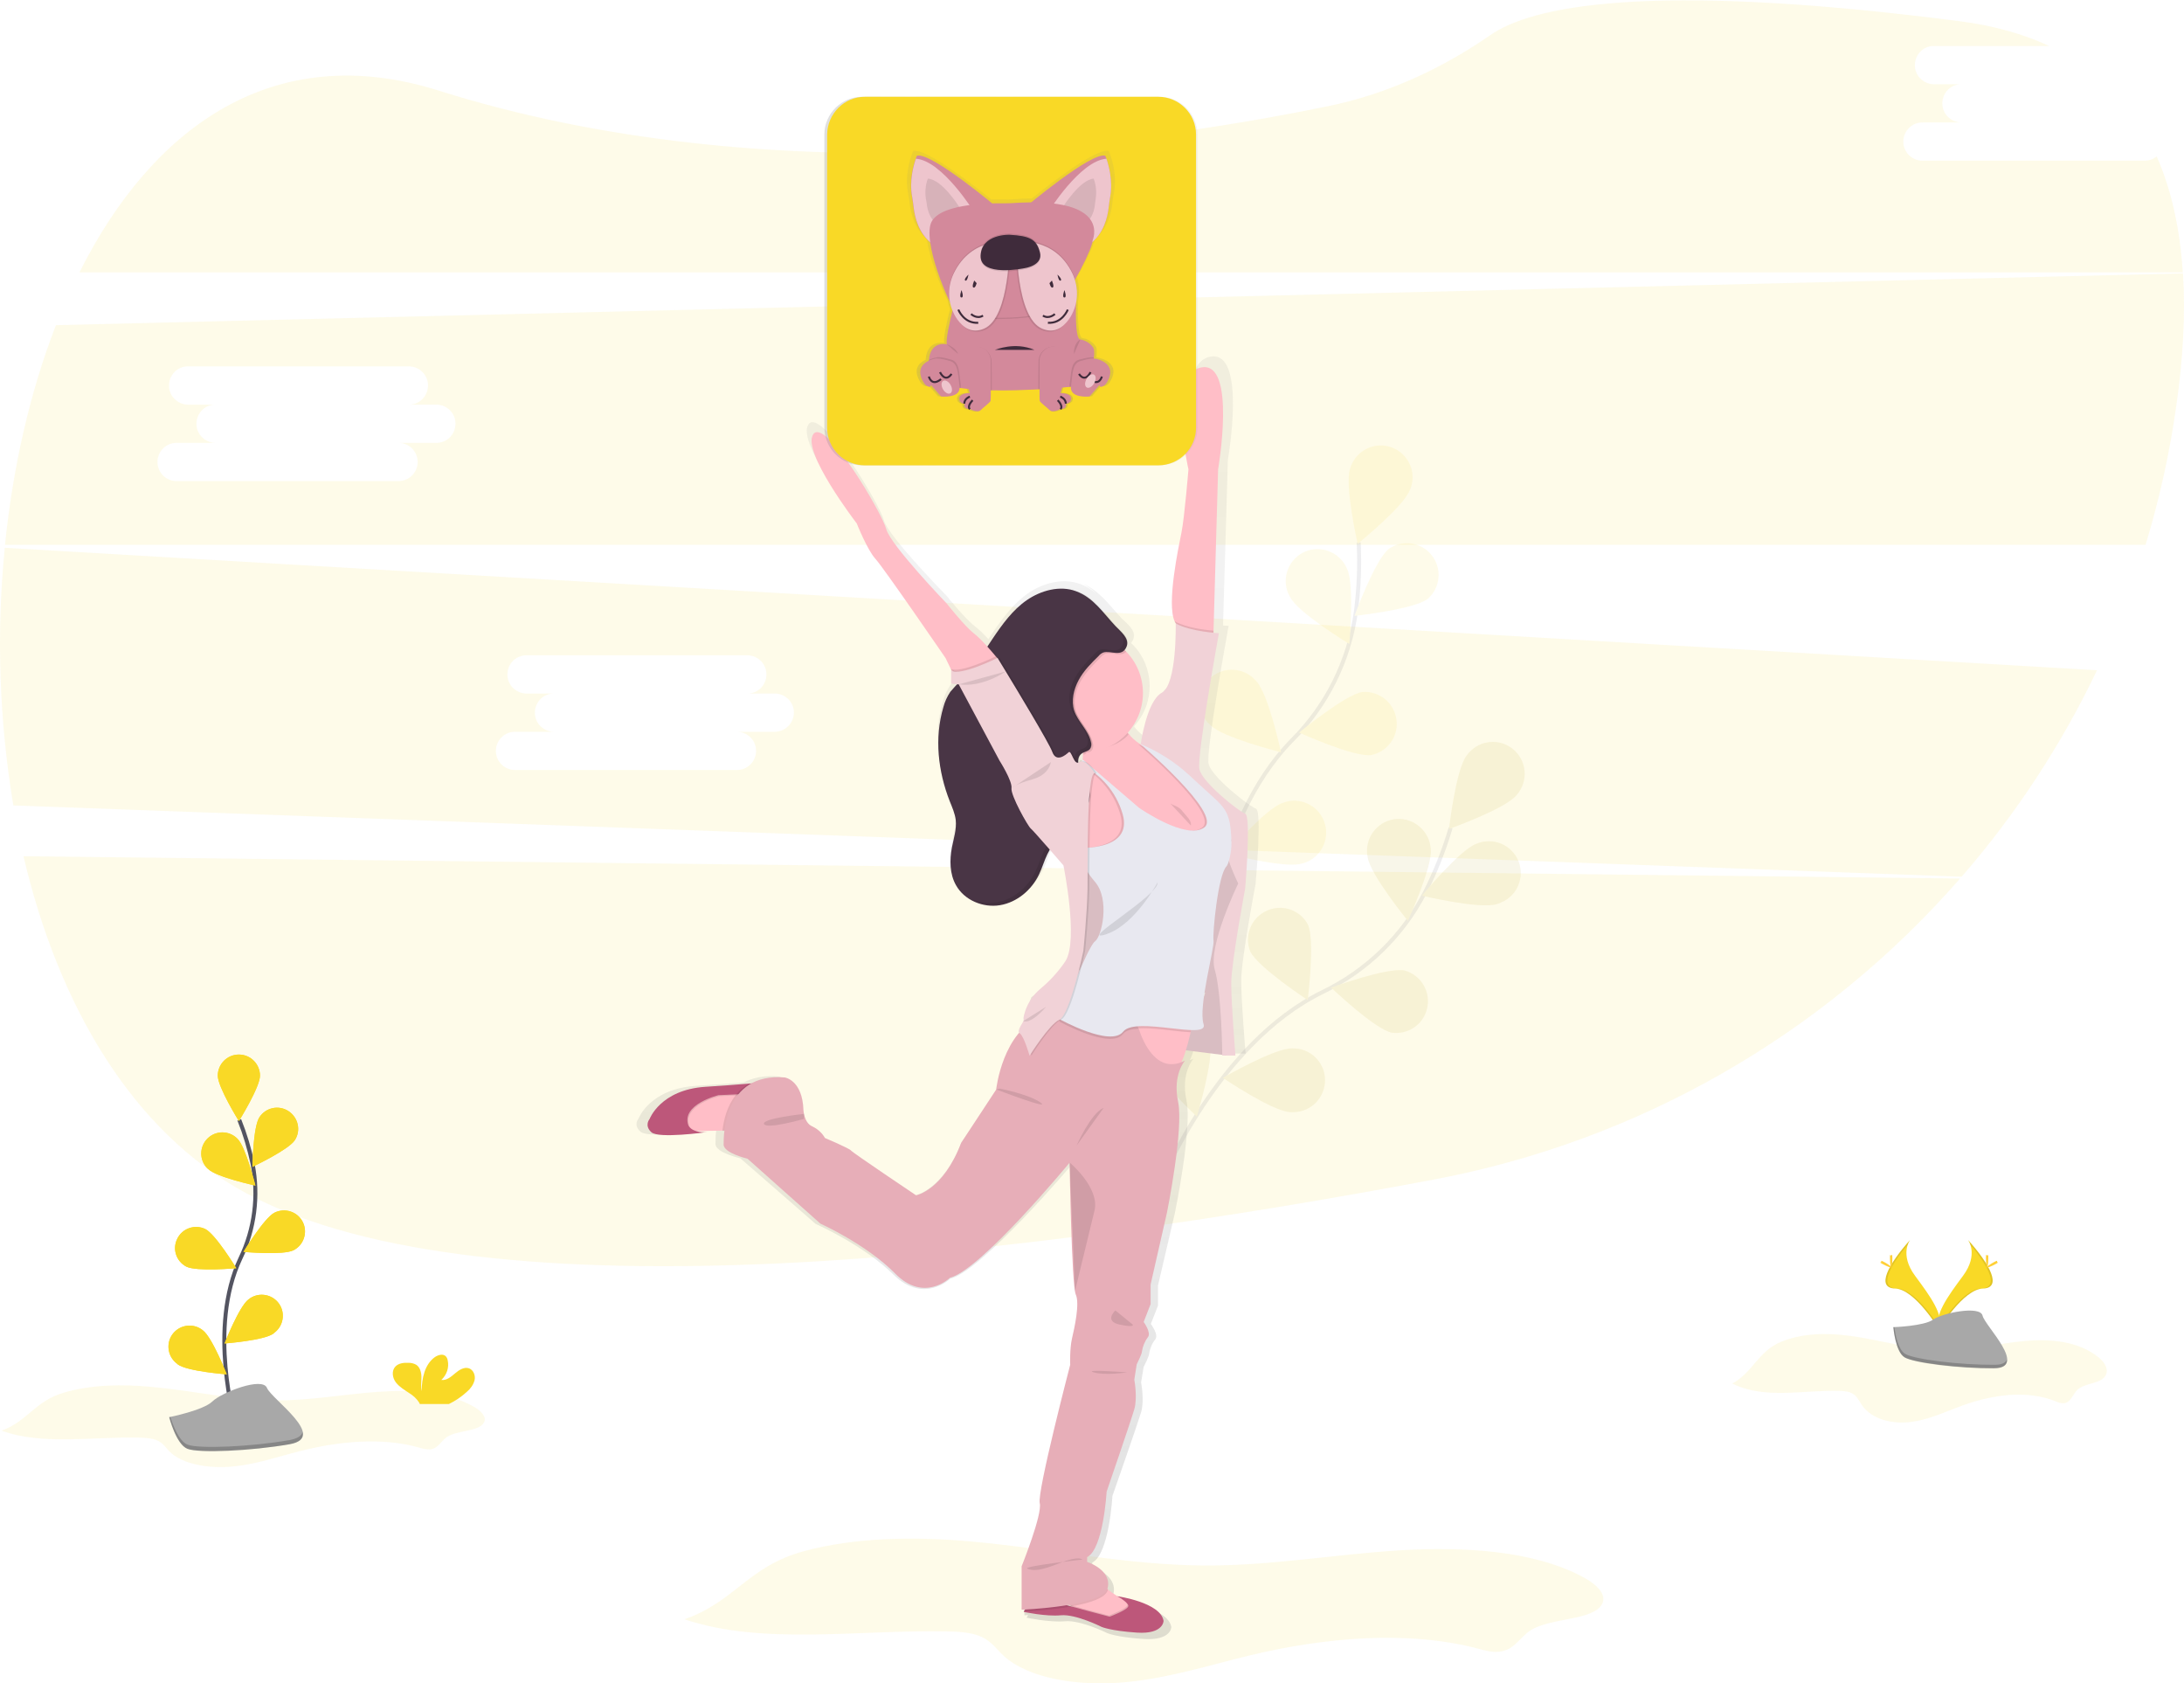 <?xml version="1.0" encoding="utf-8"?>
<!-- Generator: Adobe Illustrator 24.2.1, SVG Export Plug-In . SVG Version: 6.00 Build 0)  -->
<svg version="1.1" id="_x38_aabfaf6-cc42-4c9c-9f60-e556953fcdb8"
	 xmlns="http://www.w3.org/2000/svg" xmlns:xlink="http://www.w3.org/1999/xlink" x="0px" y="0px" viewBox="0 0 1097.1 845.4"
	 style="enable-background:new 0 0 1097.1 845.4;" xml:space="preserve">
<style type="text/css">
	.st0{opacity:0.1;fill:#F9D926;enable-background:new    ;}
	.st1{opacity:0.1;}
	.st2{fill:none;stroke:#535461;stroke-width:2;stroke-miterlimit:10;}
	.st3{fill:#F9D926;}
	.st4{opacity:0.25;enable-background:new    ;}
	.st5{opacity:0.1;enable-background:new    ;}
	.st6{fill:#FFD037;}
	.st7{fill:#A8A8A8;}
	.st8{opacity:0.2;enable-background:new    ;}
	.st9{fill:url(#SVGID_1_);}
	.st10{fill:#F1D2D7;}
	.st11{fill:#FFBEC7;}
	.st12{fill:#493545;}
	.st13{fill:#BD577A;}
	.st14{fill:#E7AEB8;}
	.st15{fill:#E8E8F0;}
	.st16{fill:url(#SVGID_2_);}
	.st17{fill:url(#SVGID_3_);}
	.st18{fill:#D3899B;}
	.st19{fill:#EEC5CD;}
	.st20{fill:#3F2B3B;}
	.st21{fill:none;stroke:#3F2B3B;stroke-miterlimit:10;}
</style>
<path class="st0" d="M870.2,694.8c16,8.1,35.6,3.2,53.8,3.7c2.5,0.1,5.1,0.3,7.1,1.7s3,3.7,4.3,5.6c5.1,7.2,15.5,9.5,24.7,8.3
	s17.5-5.3,26.1-8.4c14.9-5.3,31.9-7.8,46.6-1.9c1.3,0.7,2.7,1,4.2,0.9c3.2-0.5,4.2-4.3,6.4-6.6c4.1-4,12.9-2.9,14.7-8.2
	c1-3.1-1.4-6.2-4-8.3c-10-8.1-24.4-9.4-37.5-8.1c-13.1,1.2-26,4.7-39.2,4.7c-16.4,0-32.3-5.3-48.6-7.4c-11.3-1.5-23.6-1.3-34.2,3.1
	C883.1,678.7,880.5,689.3,870.2,694.8z"/>
<path class="st0" d="M11.8,430C29.2,504.2,66,568.3,124,599.4c120.7,64.6,392.9,31.3,596.1-7c102.7-19.3,195.8-72.5,264.5-151.2
	L11.8,430z"/>
<path class="st0" d="M1077.2,80.7H965.7c-5.3,0-9.6-4.3-9.6-9.6c0-5.3,4.3-9.6,9.6-9.6l0,0H985c-5.3-0.2-9.5-4.6-9.3-9.9
	c0.2-5.1,4.2-9.2,9.3-9.3h-13.8c-5.3-0.2-9.5-4.6-9.3-9.9c0.2-5.1,4.2-9.2,9.3-9.3h58.2c-12.9-6-28-10.3-45.4-12.5
	c-158.6-20.4-215.3-6.9-235.3,7c-24.7,17.1-52.2,29.7-81.5,35.7c-97.9,20.2-280.9,44.5-446.8-7.8c-82.5-26-143.7,17.9-180.5,91.3
	h1056.6c-1.4-21.3-5.5-41-13.1-58.2C1081.7,79.9,1079.5,80.7,1077.2,80.7z"/>
<path class="st0" d="M2.4,275.1c-4.3,43.2-2.8,86.7,4.3,129.4l978.7,35.8c27.2-31.3,50.1-66.2,68-103.7L2.4,275.1z M389.5,367.5
	h-19.3c5.3,0,9.6,4.3,9.6,9.6s-4.3,9.6-9.6,9.6l0,0H258.7c-5.3,0-9.6-4.3-9.6-9.6s4.3-9.6,9.6-9.6H278c-5.3-0.2-9.5-4.6-9.3-9.9
	c0.2-5.1,4.2-9.2,9.3-9.3h-13.8c-5.3-0.2-9.5-4.6-9.3-9.9c0.2-5.1,4.2-9.2,9.3-9.3h111.5c5.3,0.2,9.5,4.6,9.3,9.9
	c-0.2,5.1-4.2,9.2-9.3,9.3h13.8c5.3,0.2,9.5,4.6,9.3,9.9C398.6,363.2,394.6,367.3,389.5,367.5L389.5,367.5z"/>
<path class="st0" d="M1096.6,137.3l-1068.5,26c-13,33.4-21.6,71.2-25.6,110.3h1075.3c7-23,12.2-46.5,15.5-70.3
	C1096.6,180.3,1097.9,158,1096.6,137.3z M219.5,222.4h-19.3c5.3,0,9.6,4.3,9.6,9.6c0,5.3-4.3,9.6-9.6,9.6c0,0,0,0,0,0H88.7
	c-5.3,0-9.6-4.3-9.6-9.6c0-5.3,4.3-9.6,9.6-9.6H108c-5.3-0.2-9.5-4.6-9.3-9.9c0.2-5.1,4.2-9.2,9.3-9.3H94.2
	c-5.3-0.2-9.5-4.6-9.3-9.9c0.2-5.1,4.2-9.2,9.3-9.3h111.5c5.3,0.2,9.5,4.6,9.3,9.9c-0.2,5.1-4.2,9.2-9.3,9.3h13.8
	c5.3,0.2,9.5,4.6,9.3,9.9C228.6,218.2,224.6,222.3,219.5,222.4z"/>
<g class="st1">
	<path class="st2" d="M583.3,593.6c0,0,28.2-69.5,80.9-95.3c22.2-10.7,40.3-28.2,51.6-50.1c5.3-10.4,9.6-21.3,12.9-32.5"/>
	<path class="st3" d="M761.8,399.3c-5.5,6.9-33.9,17-33.9,17s3.4-30,8.9-36.9c5.1-7.2,15-9,22.3-3.9c7.2,5.1,9,15,3.9,22.3
		C762.6,398.4,762.2,398.9,761.8,399.3L761.8,399.3z"/>
	<path class="st3" d="M752,454c-8.4,2.8-37.7-4.2-37.7-4.2s19.2-23.3,27.5-26.1c8.2-3.4,17.5,0.5,20.9,8.6
		c3.4,8.2-0.5,17.5-8.6,20.9C753.4,453.6,752.7,453.8,752,454z"/>
	<path class="st3" d="M699.1,518.6c-8.6-1.8-30.4-22.6-30.4-22.6s28.3-10.4,36.9-8.6c8.5,2.4,13.5,11.2,11.1,19.7
		C714.6,514.8,707.1,519.7,699.1,518.6z"/>
	<path class="st3" d="M648.1,558.5c-8.8-0.3-33.8-17.2-33.8-17.2s26.1-15.1,34.9-14.8c8.8-0.2,16.2,6.7,16.4,15.6
		c0.2,8.8-6.7,16.2-15.6,16.4C649.5,558.6,648.8,558.5,648.1,558.5z"/>
	<path class="st3" d="M687,430.3c1.1,8.7,20.2,32.1,20.2,32.1s12.6-27.4,11.5-36.1c-0.6-8.8-8.2-15.5-17-15s-15.5,8.2-15,17
		C686.8,428.9,686.9,429.6,687,430.3z"/>
	<path class="st3" d="M628,477.7c3.7,8,28.9,24.5,28.9,24.5s3.8-29.9,0.1-37.9c-4.2-7.8-13.9-10.7-21.7-6.4
		C628.2,461.7,625.1,470.2,628,477.7z"/>
	<path class="st3" d="M576.9,531.6c2.3,8.5,24.3,29.1,24.3,29.1s8.8-28.8,6.5-37.3c-2.8-8.4-11.9-12.9-20.3-10.1
		C579.8,515.8,575.3,523.7,576.9,531.6L576.9,531.6z"/>
	<path class="st4" d="M761.8,399.3c-5.5,6.9-33.9,17-33.9,17s3.4-30,8.9-36.9c5.1-7.2,15-9,22.3-3.9c7.2,5.1,9,15,3.9,22.3
		C762.6,398.4,762.2,398.9,761.8,399.3L761.8,399.3z"/>
	<path class="st4" d="M752,454c-8.4,2.8-37.7-4.2-37.7-4.2s19.2-23.3,27.5-26.1c8.2-3.4,17.5,0.5,20.9,8.6
		c3.4,8.2-0.5,17.5-8.6,20.9C753.4,453.6,752.7,453.8,752,454z"/>
	<path class="st4" d="M699.1,518.6c-8.6-1.8-30.4-22.6-30.4-22.6s28.3-10.4,36.9-8.6c8.5,2.4,13.5,11.2,11.1,19.7
		C714.6,514.8,707.1,519.7,699.1,518.6z"/>
	<path class="st4" d="M648.1,558.5c-8.8-0.3-33.8-17.2-33.8-17.2s26.1-15.1,34.9-14.8c8.8-0.2,16.2,6.7,16.4,15.6
		c0.2,8.8-6.7,16.2-15.6,16.4C649.5,558.6,648.8,558.5,648.1,558.5z"/>
	<path class="st4" d="M687,430.3c1.1,8.7,20.2,32.1,20.2,32.1s12.6-27.4,11.5-36.1c-0.6-8.8-8.2-15.5-17-15s-15.5,8.2-15,17
		C686.8,428.9,686.9,429.6,687,430.3z"/>
	<path class="st4" d="M628,477.7c3.7,8,28.9,24.5,28.9,24.5s3.8-29.9,0.1-37.9c-4.2-7.8-13.9-10.7-21.7-6.4
		C628.2,461.7,625.1,470.2,628,477.7z"/>
	<path class="st4" d="M576.9,531.6c2.3,8.5,24.3,29.1,24.3,29.1s8.8-28.8,6.5-37.3c-2.8-8.4-11.9-12.9-20.3-10.1
		C579.8,515.8,575.3,523.7,576.9,531.6L576.9,531.6z"/>
</g>
<g class="st1">
	<path class="st2" d="M604.4,488.4c0,0,3.6-74.9,44.7-116.7c17.4-17.4,28.6-40,32-64.4c1.5-11.6,2-23.3,1.4-34.9"/>
	<path class="st3" d="M708.3,245.9c-2.9,8.3-26.3,27.2-26.3,27.2s-6.7-29.4-3.8-37.7c2.4-8.5,11.2-13.5,19.7-11.1
		c8.5,2.4,13.5,11.2,11.1,19.7C708.8,244.7,708.6,245.3,708.3,245.9z"/>
	<path class="st3" d="M717.3,300.7c-7,5.4-36.9,8.6-36.9,8.6s10.3-28.3,17.3-33.7c7.3-5,17.3-3.1,22.2,4.2
		C724.4,286.4,723.3,295.3,717.3,300.7z"/>
	<path class="st3" d="M688.8,379.2c-8.7,1.2-36.2-11.3-36.2-11.3s23.2-19.2,31.9-20.4c8.8-0.6,16.5,6.1,17.1,14.9
		C702.2,370.4,696.7,377.6,688.8,379.2L688.8,379.2z"/>
	<path class="st3" d="M653.9,433.7c-8.4,2.6-37.6-5-37.6-5s19.6-22.9,28.1-25.5c8.2-3.2,17.5,0.9,20.7,9.2
		c3.2,8.2-0.9,17.5-9.2,20.7C655.3,433.3,654.6,433.6,653.9,433.7L653.9,433.7z"/>
	<path class="st3" d="M648.1,299.9c4,7.9,29.7,23.5,29.7,23.5s2.8-30-1.2-37.9c-3.5-8.1-12.9-11.9-21-8.5c-8.1,3.5-11.9,12.9-8.5,21
		C647.5,298.7,647.8,299.3,648.1,299.9L648.1,299.9z"/>
	<path class="st3" d="M608.1,364.2c6.1,6.3,35.4,13.6,35.4,13.6s-6.3-29.5-12.5-35.8c-5.7-6.7-15.8-7.6-22.6-1.9s-7.6,15.8-1.9,22.6
		C607.1,363.2,607.6,363.7,608.1,364.2L608.1,364.2z"/>
	<path class="st3" d="M577.8,432c5,7.3,32.6,19.4,32.6,19.4s-1.3-30.1-6.2-37.4c-4.5-7.6-14.3-10.2-21.9-5.8
		c-7.6,4.5-10.2,14.3-5.8,21.9C576.9,430.8,577.3,431.4,577.8,432L577.8,432z"/>
</g>
<path class="st3" d="M988.6,622.7c0,0,5.5,7.2-2.5,18s-14.7,20-12,26.8c0,0,12.1-20.1,22-20.4S999.5,634.8,988.6,622.7z"/>
<path class="st5" d="M988.6,622.7c0.5,0.7,0.9,1.5,1.1,2.3c9.6,11.3,14.7,21.8,5.5,22.1c-8.6,0.2-18.9,15.7-21.4,19.5
	c0.1,0.3,0.2,0.6,0.3,0.9c0,0,12.1-20.1,22-20.4S999.5,634.8,988.6,622.7z"/>
<path class="st6" d="M998.8,631.8c0,2.5-0.3,4.6-0.6,4.6s-0.6-2-0.6-4.6s0.3-1.3,0.7-1.3S998.8,629.3,998.8,631.8z"/>
<path class="st6" d="M1002.3,634.9c-2.2,1.2-4.2,1.9-4.3,1.6s1.5-1.5,3.7-2.7s1.3-0.3,1.5,0S1004.5,633.7,1002.3,634.9z"/>
<path class="st3" d="M959.5,622.7c0,0-5.5,7.2,2.5,18s14.7,20,12,26.8c0,0-12.1-20.1-22-20.4S948.7,634.8,959.5,622.7z"/>
<path class="st5" d="M959.5,622.7c-0.5,0.7-0.9,1.5-1.1,2.3c-9.6,11.3-14.7,21.8-5.5,22.1c8.6,0.2,18.9,15.7,21.4,19.5
	c-0.1,0.3-0.2,0.6-0.3,0.9c0,0-12.1-20.1-22-20.4S948.7,634.8,959.5,622.7z"/>
<path class="st6" d="M949.4,631.8c0,2.5,0.3,4.6,0.6,4.6s0.6-2,0.6-4.6s-0.3-1.3-0.7-1.3S949.4,629.3,949.4,631.8z"/>
<path class="st6" d="M945.9,634.9c2.2,1.2,4.2,1.9,4.3,1.6s-1.5-1.5-3.7-2.7s-1.3-0.3-1.5,0S943.6,633.7,945.9,634.9z"/>
<path class="st7" d="M951.1,666.5c0,0,15.4-0.5,20-3.8c4.6-3.3,23.6-7.2,24.8-2s23.1,26.3,5.7,26.4s-40.3-2.7-44.9-5.5
	S951.1,666.5,951.1,666.5z"/>
<path class="st8" d="M1001.9,685.4c-17.3,0.1-40.3-2.7-44.9-5.5c-3.5-2.1-4.9-9.8-5.4-13.4h-0.5c0,0,1,12.4,5.6,15.2
	s27.6,5.7,44.9,5.5c5,0,6.7-1.8,6.6-4.5C1007.5,684.4,1005.7,685.4,1001.9,685.4z"/>
<path class="st0" d="M0.8,718.5c20.7,7.5,45.9,2.9,69.4,3.5c3.2,0.1,6.6,0.3,9.2,1.6s3.9,3.4,5.6,5.2c6.6,6.7,20,8.8,31.8,7.7
	s22.6-4.9,33.7-7.7c19.2-4.9,41.2-7.2,60.1-1.8c1.7,0.6,3.6,0.9,5.4,0.9c4.1-0.4,5.4-4,8.3-6.1c5.2-3.7,16.6-2.7,18.9-7.6
	c1.4-2.8-1.8-5.8-5.1-7.7c-13-7.5-31.5-8.7-48.4-7.5s-33.6,4.3-50.7,4.3c-21.2,0-41.7-4.9-62.8-6.8c-14.6-1.4-30.4-1.2-44.1,2.9
	C17.5,703.6,14.2,713.5,0.8,718.5z"/>
<path class="st3" d="M234.6,698.9c1.8-1.5,3.2-3.5,3.8-5.8c0.5-2.3-0.5-5-2.7-5.9c-2.5-0.9-5.1,0.8-7.1,2.5s-4.3,3.7-6.9,3.3
	c2.7-2.5,4-6.2,3.2-9.8c-0.1-0.7-0.4-1.4-0.9-2c-1.4-1.5-3.8-0.8-5.5,0.3c-5.2,3.7-6.6,10.7-6.7,17.1c-0.5-2.3-0.1-4.7-0.1-7
	s-0.7-5-2.6-6.2c-1.2-0.7-2.6-1-4-1c-2.3-0.1-4.9,0.2-6.5,1.9c-2,2.1-1.5,5.7,0.3,8s4.4,3.8,6.8,5.4c1.9,1.2,3.6,2.7,4.8,4.6
	c0.1,0.3,0.3,0.5,0.4,0.8h14.6C228.8,703.5,231.9,701.4,234.6,698.9z"/>
<path class="st2" d="M118.2,714.7c0,0-14-47.7,2.6-82.8c7.1-14.7,9.2-31.3,6.1-47.3c-1.6-7.6-3.8-15-6.7-22.2"/>
<path class="st3" d="M130.6,540.2c0,5.8-10.6,22.8-10.6,22.8s-10.6-17-10.6-22.8c0-5.8,4.7-10.6,10.6-10.6
	C125.9,529.6,130.6,534.4,130.6,540.2L130.6,540.2z"/>
<path class="st3" d="M148.1,572.6c-3.2,4.9-21.3,13.4-21.3,13.4s0.3-20,3.5-24.9c3.2-4.9,9.7-6.3,14.6-3.1S151.3,567.7,148.1,572.6
	L148.1,572.6z"/>
<path class="st3" d="M147.4,627.9c-5.2,2.6-25.1,0.8-25.1,0.8s10.4-17.1,15.6-19.7c5.2-2.6,11.6-0.5,14.2,4.7
	C154.7,618.9,152.6,625.3,147.4,627.9L147.4,627.9z"/>
<path class="st3" d="M137.4,669.7c-4.7,3.5-24.6,5-24.6,5s7.3-18.6,12-22.1c4.5-3.7,11.2-3,14.9,1.5c3.7,4.5,3,11.2-1.5,14.9
	C137.9,669.2,137.6,669.4,137.4,669.7L137.4,669.7z"/>
<path class="st3" d="M104.6,587.1c4.2,4.1,23.7,8.3,23.7,8.3s-4.8-19.4-9-23.5c-4.1-4.2-10.8-4.3-15-0.2s-4.3,10.8-0.2,15
	C104.3,586.9,104.5,587,104.6,587.1L104.6,587.1z"/>
<path class="st3" d="M93.6,636.1c5.2,2.6,25.1,0.8,25.1,0.8s-10.4-17.1-15.6-19.7c-5.3-2.5-11.6-0.3-14.1,5
	C86.5,627.3,88.5,633.4,93.6,636.1z"/>
<path class="st3" d="M89.3,685.2c4.7,3.5,24.6,5,24.6,5s-7.3-18.6-12-22.1c-4.5-3.7-11.2-3-14.9,1.5c-3.7,4.5-3,11.2,1.5,14.9
	C88.8,684.7,89,684.9,89.3,685.2L89.3,685.2z"/>
<path class="st3" d="M130.6,540.2c0,5.8-10.6,22.8-10.6,22.8s-10.6-17-10.6-22.8c0-5.8,4.7-10.6,10.6-10.6
	C125.9,529.6,130.6,534.4,130.6,540.2L130.6,540.2z"/>
<path class="st3" d="M148.1,572.6c-3.2,4.9-21.3,13.4-21.3,13.4s0.3-20,3.5-24.9c3.2-4.9,9.7-6.3,14.6-3.1S151.3,567.7,148.1,572.6
	L148.1,572.6z"/>
<path class="st3" d="M147.4,627.9c-5.2,2.6-25.1,0.8-25.1,0.8s10.4-17.1,15.6-19.7c5.2-2.6,11.6-0.5,14.2,4.7
	C154.7,618.9,152.6,625.3,147.4,627.9L147.4,627.9z"/>
<path class="st3" d="M137.4,669.7c-4.7,3.5-24.6,5-24.6,5s7.3-18.6,12-22.1c4.5-3.7,11.2-3,14.9,1.5c3.7,4.5,3,11.2-1.5,14.9
	C137.9,669.2,137.6,669.4,137.4,669.7L137.4,669.7z"/>
<path class="st3" d="M104.6,587.1c4.2,4.1,23.7,8.3,23.7,8.3s-4.8-19.4-9-23.5c-4.1-4.2-10.8-4.3-15-0.2s-4.3,10.8-0.2,15
	C104.3,586.9,104.5,587,104.6,587.1L104.6,587.1z"/>
<path class="st3" d="M93.6,636.1c5.2,2.6,25.1,0.8,25.1,0.8s-10.4-17.1-15.6-19.7c-5.3-2.5-11.6-0.3-14.1,5
	C86.5,627.3,88.5,633.4,93.6,636.1z"/>
<path class="st3" d="M89.3,685.2c4.7,3.5,24.6,5,24.6,5s-7.3-18.6-12-22.1c-4.5-3.7-11.2-3-14.9,1.5c-3.7,4.5-3,11.2,1.5,14.9
	C88.8,684.7,89,684.9,89.3,685.2L89.3,685.2z"/>
<path class="st7" d="M85,711.7c0,0,17.1-3.4,21.7-7.9s25.1-12.5,27.4-6.8s30.8,24.9,11.4,28.3s-45.6,4.5-51.3,2.3S85,711.7,85,711.7
	z"/>
<path class="st8" d="M145.5,723.2c-19.4,3.4-45.6,4.5-51.3,2.3c-4.3-1.7-7.4-10-8.6-13.9l-0.6,0.1c0,0,3.4,13.6,9.1,15.9
	s31.9,1.1,51.3-2.3c5.6-1,7.2-3.3,6.6-6.2C151.6,721,149.6,722.4,145.5,723.2z"/>
<path class="st0" d="M343.8,813.2c39.3,13.2,87.3,5.2,131.9,6.1c6.1,0.1,12.6,0.5,17.5,2.8s7.3,6,10.7,9.2
	c12.5,11.8,38.1,15.6,60.5,13.6s42.9-8.6,64-13.7c36.5-8.7,78.3-12.7,114.3-3.2c3.3,0.9,6.8,1.9,10.3,1.5
	c7.9-0.8,10.2-7.1,15.8-10.7c10-6.5,31.6-4.8,36-13.3c2.6-5-3.3-10.2-9.8-13.6c-24.6-13.2-59.8-15.3-92.1-13.3s-63.9,7.6-96.3,7.6
	c-40.3,0-79.3-8.6-119.3-12.1c-27.7-2.5-57.9-2.1-83.8,5C375.4,786.9,369.2,804.4,343.8,813.2z"/>
<linearGradient id="SVGID_1_" gradientUnits="userSpaceOnUse" x1="527.486" y1="-2.674" x2="527.486" y2="641.742" gradientTransform="matrix(1 0 0 -1 -51.45 820.69)">
	<stop  offset="0" style="stop-color:#808080;stop-opacity:0.25"/>
	<stop  offset="0.54" style="stop-color:#808080;stop-opacity:0.12"/>
	<stop  offset="1" style="stop-color:#808080;stop-opacity:0.1"/>
</linearGradient>
<path class="st9" d="M630.9,406.1c-3.2-1.1-22.4-15.9-23.8-22.6s10.1-69.2,10.1-69.2s-1.1,0-2.8-0.2v-1l2.4-82.1
	c0,0,9.7-55.1-8.7-51.9s-6.9,51.9-6.9,51.9s-2.1,24.7-3.6,32.1c-1.4,7.1-7.8,36.3-3.5,45.3c0.2,0.3,0.3,0.6,0.5,0.9l0,0
	c0,0,0.7,31.1-7.2,35.3c-7.6,4-10.7,24.4-11,26.2l-0.4-0.2l0,0c-2.3-1.4-4.3-3.2-5.9-5.2c-0.2-0.2-0.3-0.4-0.4-0.7
	c10.7-11.7,10.4-29.8-0.8-41.1l-0.8-0.7c0.6-0.6,1.1-1.4,1.3-2.2c1.4-4.2-3.4-7.6-6-10.2c-5.8-6.2-11-13.8-19.1-17.2
	c2.3,1.3,4.5,2.9,6.4,4.8c-2.4-2.1-5.2-3.8-8.3-4.9c-8.5-3-18.2-0.5-25.6,4.5s-12.9,12.4-17.9,19.7l-2.4,3.6
	c-2.1-2.4-4.4-4.6-6.9-6.6c-4.7-3.5-14.1-15.2-14.1-15.2s-29.2-29.7-31.4-37.8s-31.4-56.9-37.9-48.4s22.4,45.5,22.4,45.5
	s5.4,13.4,9.8,18S475,327,475,327l2.7,5.5l0.5,1l-0.3-0.2v6.7l3,0.3c-1.3,1.2-2.6,2.5-3.6,3.9c-1.6,2.4-2.8,5-3.6,7.8
	c-4.7,15.6-2.8,32.7,3.3,47.9c1.3,3.1,2.7,6.2,3.1,9.6c0.5,4.7-1,9.3-1.9,13.9c-1.3,6.5-1.2,13.5,2,19.3
	c4.3,7.7,14.1,11.6,22.9,10.2c4-0.7,7.9-2.3,11.1-4.7c4.1-2.9,7.5-6.8,9.7-11.3c1.7-3.4,2.7-7,4.3-10.4c0.3-0.6,0.7-1.3,1-1.9
	c3.7,4.2,7.1,8,7.1,8s7.9,38.1,1.1,48.7c-3.6,5.3-8.1,10.1-13.1,14.1c-1.3,1-2.4,2.2-3.5,3.5c-0.7,0.5-1.1,0.8-1.1,0.8
	s-0.2,0.5-0.4,1.3c-1.6,2.4-2.8,5-3.4,7.8c-0.2,0.7-0.3,1.5-0.3,2.2c0.5,1-3.5,5-2.3,6.7c-10,11.5-11.9,28.9-11.9,28.9L483,573.7
	c-9.4,24.2-23.5,26.7-23.5,26.7s-33-21.7-33.9-22.8s-13.5-6.3-13.5-6.3c-1.5-2.6-3.8-4.6-6.5-5.8c-4.3-1.8-4.7-8.3-4.7-8.3
	c-0.5-15.4-9.8-16.6-9.8-16.6c-7.4-0.6-13.1,0.7-17.5,3l-1.3,0.1c-6.4,0.5-14.1,1.1-22.5,1.6c-23.5,1.5-29,16.4-29,16.4
	s-2.9,3.2,0.9,6.6s28,0.1,29-0.1c-1.8,0.2-3.7,0.1-5.5-0.4c3.8-0.1,9.1-0.3,13.5-0.3h1.1c-0.3,2.3-0.4,4.7-0.4,7
	c0,4.4,12.5,7.2,12.5,7.2l37.9,33c0,0,23.8,10.4,39,25.4s28.5,2.1,28.5,2.1c16-3.9,62.2-58.5,62.2-58.6l0,0c0,1.7,1,54.8,2.8,65.4
	l0,0c0.1,0.5,0.2,1.1,0.4,1.6c2.2,4.6-0.7,17.1-2,22.4s-0.9,13.4-0.9,13.4s-17.3,64.9-15.8,70.6s-9.4,32.1-9.4,32.1v22.1
	c0,0,0.7,0,1.9-0.1c-0.2,0.3-0.5,0.7-0.7,1.1c0,0.1-0.1,0.2-0.1,0.2c0,0,11.5,2.5,19.3,1.8s21.1,5.9,21.1,5.9s4.5,2.1,18.4,3
	s13.9-6,13.9-6c-1.6-9.4-23.5-12.5-24.2-12.6c-1.8-1.1-3.4-2.3-4.8-3.3l-0.3-0.2c0.1-0.2,0.2-0.4,0.2-0.6
	c2.3-9.4-10.6-13.4-10.6-13.4v-2.3c8.5-4.2,10.1-33.4,10.1-33.4s12.6-36,14.4-42s0-15,0-15l1.3-7.8c0,0,2.7-5.3,2.7-6.4
	c0.4-2.7,1.4-5.3,3.1-7.4c2-2.3-2.2-7.8-2.2-7.8l3.6-9.2v-10.1l8.5-36.5c0,0,8.8-42.5,5.8-56.5s3.6-21,3.6-21
	c-0.6,0.3-1.2,0.6-1.9,0.8c0.9-1.9,1.6-3.9,2.2-5.9l19,2.3c0,0.2,0,0.3,0,0.3h6.8c0,0-2.2-26.1-2.2-36.7s7.2-48.4,7.2-48.4
	S634.1,407.2,630.9,406.1z M546.6,375.1c0,0.1,0,0.3,0,0.4c0,1-0.1,2.1-0.2,3.2l-0.4,0.6l-0.7-0.6l-0.9,1.3l0,0
	c-0.3-1.7,0.2-3.4,1.5-4.6C546.2,375.3,546.4,375.2,546.6,375.1L546.6,375.1z M609.7,497.4h0.4l-0.7,1.7
	C609.5,498.6,609.6,498,609.7,497.4L609.7,497.4z M540.4,809.8l-2.6-0.6l1.4-0.2l1.3,0.8l0.2,0.1L540.4,809.8z M566.8,806.1
	c-0.9-0.5-1.7-1-2.6-1.5C564.5,804.8,565.7,805.4,566.8,806.1z"/>
<polygon class="st10" points="616,471 599.5,514.1 597.2,512.2 587.9,526.5 616,530 "/>
<polygon class="st5" points="616,471 599.5,514.1 595.3,513 587.9,526.5 616,530 "/>
<polygon class="st10" points="590.1,498.6 616,498.6 625.5,420.2 590.1,420.2 "/>
<polygon class="st5" points="590.1,498.6 616,498.6 625.5,420.2 590.1,420.2 "/>
<path class="st11" d="M539.4,438.8l5.6-1l12.9-2.1c0,0,38.7-8.7,46.7-9.4c5-0.4,10.5-2.5,14-4c2.1-0.9,3.4-1.6,3.4-1.6L608,395.3
	l-21.6-16c0,0-13.7-2.9-19.5-10.9c-2.6-3.5-3.3-8-1.8-12.1c3.5-10.9-21.1,10.5-21.1,10.5s0.2,5.1,0,11.6c0,1.3-0.1,2.6-0.2,4
	c-0.1,0.9-0.1,1.8-0.2,2.7c-0.6,6.5-1.8,13.2-4.3,17.1C533.5,412,539.4,438.8,539.4,438.8z"/>
<path class="st5" d="M544.1,378.9h0.5c1,0,1.8-2.1,2.7-2.2c7.7-0.7,14.7-2.4,19.6-7.8c-2.6-3.5-3.3-8-1.8-12.1
	c3.5-10.9-21,10.4-21,10.4S544.4,372.3,544.1,378.9z"/>
<path class="st11" d="M514.2,347.9c0,16.5,13.5,30,30,30c1,0,1.9,0,2.9-0.1c16.5-1.6,28.5-16.3,26.9-32.7s-16.3-28.5-32.7-26.9
	C525.9,319.6,514.2,332.5,514.2,347.9L514.2,347.9z"/>
<path class="st5" d="M514.2,347.9c0,16.5,13.5,30,30,30c1,0,1.9,0,2.9-0.1c0.5-0.2,1-0.6,1.4-1c0.7-1.1,0.9-2.4,0.5-3.6
	c-1.2-5.9-6.5-10-8.4-15.7c-1.7-5-0.4-10.7,2.2-15.3s6.4-8.4,10.2-12.2c0.6-0.7,1.4-1.3,2.3-1.7c3.2-1,8,1.8,10.5-1.1
	c-11.5-11.9-30.5-12.2-42.4-0.7C517.6,332.1,514.3,339.8,514.2,347.9L514.2,347.9z"/>
<path class="st12" d="M554.2,327.7c-0.9,0.4-1.7,0.9-2.3,1.7c-3.8,3.7-7.6,7.5-10.1,12.2s-3.8,10.3-2.2,15.3
	c1.9,5.7,7.2,9.9,8.4,15.7c0.4,1.2,0.2,2.6-0.5,3.6c-1,1.2-2.9,1.3-4.2,2.3c-1.7,1.2-2,3.6-1.5,5.6c0.7,1.9,1.6,3.8,2.8,5.5
	c2.8,5,4,11.4,1,16.2c-1.4,2-3.1,3.7-5,5.2c-3.2,2.8-6.1,5.9-8.7,9.1c-2.3,2.7-4.2,5.7-5.8,8.9c-1.6,3.3-2.6,6.9-4.2,10.2
	c-3.7,7.8-11.1,14-19.6,15.4s-17.9-2.5-22.1-10.1c-3.2-5.7-3.2-12.6-2-19c0.9-4.5,2.4-9.1,1.9-13.7c-0.4-3.3-1.8-6.4-3-9.4
	c-5.9-15-7.8-31.8-3.2-47.3c0.7-2.7,1.9-5.3,3.5-7.7c1.7-2,3.5-4,5.5-5.7c6.2-6.1,10.8-13.6,15.7-20.9s10.1-14.5,17.2-19.4
	s16.6-7.5,24.7-4.5c8.6,3.1,13.8,11.1,19.8,17.5c2.4,2.6,7.1,6,5.7,10.1C563.8,330.5,557.9,326.5,554.2,327.7z"/>
<path class="st5" d="M500.5,453.2c8.5-1.4,15.9-7.6,19.6-15.4c1.6-3.3,2.6-6.9,4.2-10.2c1.6-3.2,3.5-6.2,5.8-8.9
	c2.7-3.3,5.6-6.3,8.7-9.1c1.9-1.5,3.6-3.2,5-5.2c3-4.8,1.8-11.2-0.9-16.2c-1.1-1.7-2.1-3.6-2.8-5.5c-0.5-2-0.2-4.4,1.5-5.6
	c1.3-0.9,3.2-1,4.2-2.3c0.7-1.1,0.9-2.4,0.5-3.6c-1.2-5.9-6.5-10-8.4-15.7c-1.7-5-0.4-10.7,2.2-15.3s6.4-8.4,10.1-12.2
	c0.6-0.7,1.4-1.3,2.3-1.7c3.7-1.2,9.7,2.9,11.6-3c1.3-4.2-3.3-7.5-5.7-10.1c-5.1-5.5-9.8-12.2-16.4-16c7.8,3.4,12.9,10.9,18.5,17
	c2.4,2.6,7.1,5.9,5.7,10.1c-1.9,5.9-7.9,1.9-11.6,3c-0.9,0.4-1.7,0.9-2.3,1.7c-3.8,3.7-7.5,7.5-10.1,12.2s-3.8,10.3-2.2,15.3
	c1.9,5.7,7.2,9.9,8.4,15.7c0.4,1.2,0.2,2.6-0.5,3.6c-1,1.2-2.9,1.3-4.2,2.3c-1.7,1.2-2,3.6-1.5,5.6c0.7,1.9,1.6,3.8,2.8,5.5
	c2.8,5,4,11.4,0.9,16.2c-1.4,2-3.1,3.7-5,5.2c-3.2,2.8-6.1,5.9-8.7,9.1c-2.3,2.7-4.2,5.7-5.8,8.9c-1.6,3.3-2.6,6.9-4.2,10.2
	c-3.7,7.8-11.1,14-19.6,15.4c-5,0.8-10.2-0.1-14.6-2.7C491.9,453.3,496.3,453.8,500.5,453.2z"/>
<path class="st11" d="M532.3,802.7l5.2,3.5l0.8,0.5l0.2,0.1l6.2,4.1l14.4,2.4l12.7-0.9c0,0,3.7-7.7-2.1-7.5
	c-1.8-0.1-3.6-0.6-5.3-1.5l-0.8-0.4l0,0c-0.8-0.4-1.7-0.9-2.5-1.5l0,0l0,0c-1.7-1.1-3.3-2.2-4.6-3.3c-1.9-1.5-3.2-2.6-3.2-2.6
	L532.3,802.7z"/>
<path class="st5" d="M537.5,806.2l0.8,0.5l0.2,0.1l6.2,4.1l14.4,2.4l12.7-0.9c0,0,3.7-7.7-2.1-7.5c-1.8-0.1-3.6-0.6-5.3-1.5
	c0.9,0.5,1.6,1.4,2,2.4c0.2,2-9.4,5.5-9.4,5.5l-13.6-3.6c0,0-2.3-0.7-5.5-1.5l-0.3-0.1L537.5,806.2z"/>
<path class="st13" d="M514.3,809.5c0,0,11.1,2.4,18.6,1.7s20.4,5.8,20.4,5.8s4.4,2,17.8,2.9s13.4-5.9,13.4-5.9
	c-1.5-9.2-22.7-12.3-23.4-12.4l0,0l0,0l0,0c0.3,0.1,1.3,0.7,2.5,1.5l0,0c1.5,1,3.1,2.3,3.2,3.3c0.2,2-9.4,5.5-9.4,5.5l-13.6-3.6
	c0,0-2.3-0.7-5.5-1.5l-0.3-0.1c-4.7-1.3-9.4-2.3-14.2-3c-5.8-0.6-8.8,4.4-9.5,5.5C514.4,809.4,514.3,809.5,514.3,809.5z"/>
<path class="st11" d="M338.8,563.8l5.9,4.5c0,0,1.7-0.1,4.3-0.2h0.8c3.7-0.1,8.7-0.3,13-0.3c4,0,7.3,0.1,8.3,0.5
	c3,1,8.2-16.9,8.2-16.9l-5.9-1.4l-2-0.5l-1.4-0.3l-4.8-1.1l-14.6,1.7l-10.3,6.6L338.8,563.8z"/>
<path class="st5" d="M338.8,563.8l5.9,4.5c0,0,1.7-0.1,4.3-0.2c-1.2-0.5-2.1-1.3-2.7-2.5c-3.8-10.6,15.1-15.1,15.1-15.1l8.8-0.4
	l1.7-0.1l1.4-0.1l-2-0.5l-1.4-0.3l-4.8-1.1l-14.6,1.7l-10.3,6.6L338.8,563.8z"/>
<path class="st13" d="M327.2,568.6c3.6,3.3,27,0.1,28-0.1c-1.8,0.2-3.6,0.1-5.3-0.4c-3.3-0.9-4.1-2.9-4.1-2.9
	c-3.8-10.6,15.1-15.2,15.1-15.2l8.9-0.4l1.7-0.1l21.5-0.9l1-5.9c0,0-7,0.7-17.9,1.5c-6.2,0.5-13.6,1.1-21.8,1.6
	c-22.6,1.5-28,16.2-28,16.2S323.5,565.2,327.2,568.6z"/>
<path class="st11" d="M590.1,312.1c0.1,0.3,0.3,0.6,0.5,0.9l5.2,7.7l13.6,1.4l0.2-5.4l2.3-81c0,0,9.4-54.3-8.3-51.2
	s-6.6,51.2-6.6,51.2s-2,24.4-3.5,31.7C592.1,274.5,585.9,303.2,590.1,312.1z"/>
<path class="st11" d="M559.6,513.3l3.9,6.6l8.7,14.8c0,0,15.7,5.8,19.7,1.4c2.2-2.4,4.6-10.7,6.2-17.7c1.4-5.7,2.3-10.5,2.3-10.5
	L559.6,513.3z"/>
<path class="st5" d="M559.6,513.3l3.9,6.6c0.2-0.2,0.5-0.4,0.7-0.7c4.4-5.6,23.6-1.2,33.9-0.8c1.4-5.7,2.3-10.5,2.3-10.5
	L559.6,513.3z"/>
<path class="st5" d="M362.9,567.9c4,0,7.3,0.1,8.3,0.5c3,1,8.2-16.9,8.2-16.9l-7.9-1.9l21.5-0.9l1-5.9c0,0-7,0.7-17.9,1.5
	c-2.3,1.3-4.3,3-6,5l-0.3,0.4C365.2,555.3,363.5,562.5,362.9,567.9z"/>
<path class="st5" d="M532.3,802.7l6,4c9-1.6,17.2-4.2,18.2-8.2c0-0.1,0-0.1,0-0.2c-1.9-1.5-3.2-2.6-3.2-2.6L532.3,802.7z"/>
<path class="st5" d="M514.5,809.3c7.9-0.4,15.9-1.2,23.7-2.5c-4.7-1.3-9.4-2.3-14.2-3C518.1,803.1,515.1,808.1,514.5,809.3z"/>
<path class="st14" d="M363.5,574.8c0,4.3,12,7.1,12,7.1l36.6,32.6c0,0,23,10.3,37.6,25.1s27.5,2.1,27.5,2.1
	c15.5-3.8,60.1-57.8,60.1-57.8s1,61.6,3.1,66.2s-0.7,16.9-1.9,22.1s-0.9,13.2-0.9,13.2s-16.7,63.9-15.3,69.5s-9.1,31.7-9.1,31.7
	v21.8c0,0,40.9-1.6,43.2-10.8s-10.3-13.2-10.3-13.2V782c8.2-4.2,9.8-32.9,9.8-32.9s12.2-35.5,13.9-41.4s0-14.8,0-14.8l1.2-7.7
	c0,0,2.6-5.2,2.6-6.3c0.4-2.7,1.4-5.2,3-7.3c1.9-2.3-2.1-7.7-2.1-7.7l3.5-9v-9.9l8.2-36c0,0,8.5-42,5.6-55.7s3.5-20.7,3.5-20.7
	c-14,7.3-21-9-23.3-16c-0.6-1.8-0.9-3-0.9-3s-19.2-7.1-37.1-5.4c-3.6,0.3-7.2,1.1-10.6,2.3c-19.8,7.1-23,36.7-23,36.7L482.8,574
	c-9,23.8-22.6,26.3-22.6,26.3s-31.9-21.4-32.7-22.5s-13.1-6.3-13.1-6.3c-1.4-2.5-3.6-4.5-6.3-5.8c-4.2-1.7-4.5-8.2-4.5-8.2
	c-0.5-15.2-9.4-16.4-9.4-16.4C363.4,538.6,363.5,570.4,363.5,574.8z"/>
<rect x="540.8" y="431.3" class="st10" width="18.8" height="58.3"/>
<rect x="539.1" y="428.9" class="st5" width="18.8" height="58.3"/>
<path class="st5" d="M590.1,312c0,0,0,0.1,0,0.1c0.1,0.3,0.3,0.6,0.5,0.9l5.2,7.7l13.6,1.4l0.2-5.4
	C605.3,316.4,595.7,315.2,590.1,312z"/>
<path class="st10" d="M590.6,313.1c0,0,0.7,30.6-7,34.8s-10.6,26-10.6,26s23.2,15.3,28.4,22s17.1,22.7,14.6,26.6s6,21.2,6,21.2
	s-15.3,31.4-11.8,43.2c3.5,11.8,3.8,43.2,3.8,43.2h6.6c0,0-2.1-25.8-2.1-36.2s7-47.7,7-47.7s3.1-36.6,0-37.6s-21.6-15.7-23-22.3
	s9.8-68.3,9.8-68.3S597.9,317.2,590.6,313.1z"/>
<path class="st5" d="M540.5,425.9c0.6,4.3,2.2,8.3,4.5,11.9l12.9-2.1c0,0,38.7-8.7,46.7-9.4c5-0.4,10.5-2.5,14-4
	c-3.1-10.9-9-20.7-17.3-28.3l-4.9-4.5c-7.2-6.7-15.6-12.1-24.7-15.8c0.6,0.5,41.1,35.1,32.2,41.9s-32.8-9.8-32.8-9.8l-27.2-23.4
	l-1-0.9l-1.6,2.4c0.8,0.3,1.6,0.7,2.3,1.1c9.2,5.1,16.1,13.6,19.1,23.8C568.3,427.6,540.5,425.9,540.5,425.9z"/>
<path class="st5" d="M532.1,513c0,0,25.8,14.3,32,6.3c1.4-1.8,4.2-2.5,7.8-2.7c-0.6-1.8-0.9-3-0.9-3s-19.2-7.1-37.1-5.4
	C532.8,511.1,532.1,513,532.1,513z"/>
<path class="st15" d="M544,381.5l28.2,24.2c0,0,23.8,16.6,32.8,9.8s-32.2-41.9-32.2-41.9l0,0c9.1,3.8,17.5,9.1,24.7,15.8l4.9,4.5
	c12.9,12,15.8,12,16.2,29.5c0.1,4.3-1.4,10.5-2.5,11.7c-4.2,4.1-7.1,33.9-6.5,37.3s-7.8,33.5-5,41.9s-34.1-4.2-40.4,3.8
	s-32-6.3-32-6.3s14.3-36.6,17.8-39s7.7-21.2,0-30s-8.4-17-8.4-17s27.9,1.7,22.3-17.1c-3.2-11-11-20.1-21.4-24.9L544,381.5z"/>
<path class="st5" d="M581.5,443.1c0,0-10.8,20.4-24.8,25.7c-0.4,0.2-0.9,0.3-1.3,0.5C540.8,473.7,582.6,449.4,581.5,443.1z"/>
<path class="st11" d="M430.4,262.9c0,0,5.2,13.2,9.4,17.8s35.2,49.8,35.2,49.8l2.6,5.4l2.2,4.7l19.8-2.1l1.4-8l-0.8-0.9
	c-2-2.4-7.4-8.8-11.1-11.6c-4.5-3.5-13.6-15-13.6-15s-28.2-29.3-30.3-37.3s-30.3-56.1-36.6-47.7S430.4,262.9,430.4,262.9z"/>
<path class="st5" d="M477.6,335.9l2.2,4.7l19.8-2.1l1.4-8l-0.8-0.9C498.2,330.6,482.3,338.2,477.6,335.9z"/>
<path class="st5" d="M550.9,388.3c0,0-4.9-7.7-7.7-5.6s-3.9-6.3-5.4-4.9s-6.2,5.3-8.2-0.2c-1.5-4.3-18-31.6-24.7-42.6l-2.8-4.6
	c0,0-18.8,9.4-23.3,6.3v6.6l3.8,0.4l20.5,38.3c0,0,6.5,10.2,6,13.8s8.3,19.2,9.7,20.3s16.4,18.5,16.4,18.5s7.7,37.6,1,48.1
	s-18.1,18.1-18.1,18.1s-3.5,10.1-3,11.1s-4,5.6-1.9,7s4.9,11.2,4.9,11.2s9.8-15.7,15-18.1s12-34.5,12-34.5s1.9-18.9,2.1-31.1
	S546.7,388.3,550.9,388.3z"/>
<path class="st10" d="M549.9,388.3c0,0-4.9-7.7-7.7-5.6s-3.9-6.3-5.4-4.9s-6.2,5.3-8.2-0.2c-1.5-4.3-18-31.6-24.7-42.6
	c-1.7-2.8-2.8-4.6-2.8-4.6s-18.8,9.4-23.3,6.3v6.6l3.8,0.4l20.5,38.3c0,0,6.5,10.2,6,13.8s8.3,19.2,9.7,20.3s16.4,18.5,16.4,18.5
	s7.7,37.6,1,48.1c-3.5,5.2-7.8,9.9-12.6,13.9c-4.1,3.4-6.9,8-8.2,13.2c-0.2,0.7-0.3,1.4-0.2,2.2c0.5,1-4,5.6-1.9,7
	s4.9,11.2,4.9,11.2s9.8-15.7,15-18.1s12-34.5,12-34.5s1.9-18.9,2.1-31.1S545.7,388.3,549.9,388.3z"/>
<path class="st5" d="M502.2,546.7c0,0,14.6,2.8,20.5,7s-22.3-6.6-22.3-6.6L502.2,546.7z"/>
<path class="st5" d="M537.3,583.8c0,0,15.3,12.7,12.5,24.2s-9.8,40.4-9.8,40.4L537.3,583.8z"/>
<path class="st5" d="M403.9,559.4c0,0-21.5,2.3-20.1,5.1s20.1-2.6,20.1-2.6V559.4z"/>
<path class="st5" d="M569,665.2c0,0,1.4,1.7-6.6,0s-2.1-7.1-2.1-7.1L569,665.2z"/>
<path class="st5" d="M566.2,689.2c0,0-11,1.7-16.8,0S566.2,689.2,566.2,689.2z"/>
<path class="st5" d="M543.8,783.2c0,0-1.9-2.1-11.5,1.8s-13.4,4-16.2,2.8S543.8,783.2,543.8,783.2z"/>
<path class="st5" d="M554.4,556.4l-13.6,18.9C540.8,575.3,548.1,558.8,554.4,556.4z"/>
<path class="st5" d="M527.9,382.7c0,0-0.6,6.3-9.3,8.7s-10.4,4.4-10.4,4.4"/>
<path class="st5" d="M505.2,337.2c0,0-11.5,8.2-23.6,6.5"/>
<path class="st5" d="M514,512.8c0,0,3.4,2.1,11.5-7.2"/>
<path class="st5" d="M598.2,414.6c0.3-1.7-0.8-3.3-2-4.6l-2.3-2.7c-0.4-0.6-0.9-1.1-1.5-1.5c-1.3-1-3.1-1.4-4.5-2.3"/>
<linearGradient id="SVGID_2_" gradientUnits="userSpaceOnUse" x1="465.67" y1="679.495" x2="652.99" y2="679.495" gradientTransform="matrix(1 0 0 -1 -51.45 820.69)">
	<stop  offset="0" style="stop-color:#808080;stop-opacity:0.25"/>
	<stop  offset="0.54" style="stop-color:#808080;stop-opacity:0.12"/>
	<stop  offset="1" style="stop-color:#808080;stop-opacity:0.1"/>
</linearGradient>
<path class="st16" d="M582.3,48.6h-149c-10.5-0.1-19.1,8.4-19.2,18.9c0,0,0,0,0,0v147.3c0.1,10.5,8.6,19,19.2,18.9c0,0,0,0,0,0h149
	c10.5,0.1,19.1-8.4,19.2-18.9c0,0,0,0,0,0V67.6C601.5,57,592.9,48.5,582.3,48.6C582.4,48.6,582.3,48.6,582.3,48.6z"/>
<path class="st3" d="M434.5,48.6h147.3c10.5,0,19,8.5,19,18.9v147.3c0,10.5-8.5,18.9-19,18.9H434.5c-10.5,0-19-8.5-19-18.9V67.6
	C415.6,57.1,424.1,48.6,434.5,48.6z"/>
<linearGradient id="SVGID_3_" gradientUnits="userSpaceOnUse" x1="559.33" y1="613.948" x2="559.33" y2="745.032" gradientTransform="matrix(1 0 0 -1 -51.45 820.69)">
	<stop  offset="0" style="stop-color:#808080;stop-opacity:0.25"/>
	<stop  offset="0.54" style="stop-color:#808080;stop-opacity:0.12"/>
	<stop  offset="1" style="stop-color:#808080;stop-opacity:0.1"/>
</linearGradient>
<path class="st17" d="M558.7,102.4c0.2-1.9,0.5-3.8,0.9-5.7c1.5-8.2-0.8-16.1-2-19.3l0,0c-0.3-1-0.6-1.6-0.6-1.6
	c-6.1-1.7-30,16.9-38.7,23.9c-3,0-6.3,0.1-9.9,0.4c-1.6,0.1-3.1,0.2-4.7,0.1c-1.4,0-3.4,0-5.7,0c-8.1-6.5-33.1-26.1-39.3-24.4
	c0,0-0.2,0.6-0.6,1.6l0,0c-1.2,3.2-3.5,11.1-2,19.3c0.3,1.9,0.7,3.8,0.9,5.7c0.5,4.2,2.2,12.2,8.6,17.6c1.3,9.9,6.5,22.9,10.4,30.8
	c0.3,1.5,0.7,3,1.3,4.4c-1.6,6.2-3.5,14.4-3,17.1c0,0-8.5-2-9.3,8.1c0,0.1,0,0.2,0,0.3c-3.1,1.4-6.9,4.6-2.6,11.3
	c0.5,0.8,1.3,1.5,2.2,1.8c0.8,0.3,1.5,0.3,1.4-0.8l5.3,6c0,0,9.6,1.1,9.7-4.5l0.6,0.1c1.3,0.2,2.6,0.3,4,0.5l0.7,2.2
	c0,0-7.2-0.2-5.2,4.3c0,0,1.8,1.7,2.4,1.1c0,0-0.9,2.9,2.8,2.9c0,0,4,2.1,5.6,0.6s4.8-3.8,5.1-4.7c0.1-0.2,0.1-2.5,0.1-5.6h0.6
	c8,0.2,16.5-0.1,24.3-0.5h0.6c0,3.4,0,5.9,0.1,6.1c0.3,0.9,3.6,3.2,5.1,4.7s5.6-0.6,5.6-0.6c3.7,0,2.8-2.9,2.8-2.9
	c0.6,0.6,2.4-1.1,2.4-1.1c2-4.4-5.2-4.3-5.2-4.3l0.8-2.8l4-0.3l0.6-0.1c-0.4,6,9.7,4.9,9.7,4.9l5.3-6c-0.1,1.1,0.7,1.1,1.4,0.8
	c0.9-0.3,1.7-1,2.2-1.8c6.5-10.1-5.5-12.3-5.5-12.3c-0.4-0.1-0.7-0.2-1.1-0.2c0-0.2,0-0.4,0-0.5l0,0c0.1-1.3,0.2-2.7,0.1-4
	c-0.5-1.8-3.4-4.7-7.1-5.2c-2.4-0.3-2.5-11.5-2.2-19.2c0.3-1.5,0.4-2.9,0.4-4.4c0-2.4-0.3-4.8-1-7.1c4.8-8.1,8.6-16.5,9-19.1
	C556.5,114.5,558.3,106.5,558.7,102.4z"/>
<path class="st18" d="M549.5,179.5L549.5,179.5c-0.4,5.3-1.4,13.7-1.4,13.7s-4.2,0.5-10.8,1.1l-4.4,0.4c-3.4,0.3-7.2,0.5-11.3,0.8
	c-7.5,0.4-15.7,0.7-23.4,0.5c-3.9-0.1-7.6-0.3-11.1-0.6c-1.5-0.2-3-0.3-4.5-0.5c-8.9-1.3-15.2-3.8-15.8-8.3
	c-0.3-1.9-0.3-3.8-0.2-5.7c0.8-10,9-8,9-8c-0.5-2.8,1.5-11.3,3-17.5c1-3.9,1.9-6.9,1.9-6.9l57.2-3.8h0.2c1.6,0,2.8,1.3,2.8,2.8
	c0,0,0,0.1,0,0.1c-0.3,6.9-0.8,22.6,2,22.9c3.6,0.5,6.5,3.3,6.9,5.1C549.7,176.9,549.7,178.2,549.5,179.5z"/>
<path class="st18" d="M500.9,104.2c0,0-21.6,26-32,18.8c-0.2-0.2-0.5-0.3-0.7-0.5c-7-5.3-8.8-13.8-9.3-18.2
	c-0.2-1.9-0.5-3.7-0.8-5.6c-1.5-8.1,0.8-15.8,1.9-19l0,0c0.3-1,0.6-1.5,0.6-1.5C467.7,76.2,500.9,104.2,500.9,104.2z"/>
<path class="st19" d="M489.4,106.6c0,0-6.8,4.8-16.4,12.6c-1.5,1.2-3.1,2.3-4.7,3.3c-7-5.3-8.8-13.8-9.3-18.2
	c-0.2-1.9-0.5-3.7-0.8-5.6c-1.5-8.1,0.8-15.8,1.9-19l0,0C473.4,80.7,489.4,106.6,489.4,106.6z"/>
<path class="st5" d="M481.9,104c0,0-3.6,2.6-8.8,6.7c-0.8,0.7-1.6,1.3-2.5,1.8c-3.7-2.8-4.7-7.4-5-9.7c-0.1-1-0.3-2-0.5-3
	c-0.5-3.4-0.2-6.9,1-10.1l0,0C473.4,90.2,481.9,104,481.9,104z"/>
<path class="st18" d="M514.9,104.2c0,0,21.6,26,32,18.8l0.7-0.5c7-5.3,8.8-13.8,9.3-18.2c0.2-1.9,0.5-3.7,0.8-5.6
	c1.4-8.1-0.8-15.8-1.9-19l0,0c-0.3-1-0.6-1.5-0.6-1.5C548.1,76.2,514.9,104.2,514.9,104.2z"/>
<path class="st19" d="M526.5,106.6c0,0,6.8,4.8,16.4,12.6c1.5,1.2,3.1,2.3,4.7,3.3c7-5.3,8.8-13.8,9.3-18.2c0.2-1.9,0.5-3.7,0.8-5.6
	c1.4-8.1-0.8-15.8-1.9-19l0,0C542.5,80.7,526.5,106.6,526.5,106.6z"/>
<path class="st5" d="M533.9,104c0,0,3.6,2.5,8.7,6.7c0.8,0.6,1.6,1.2,2.5,1.7c3.7-2.8,4.7-7.3,4.9-9.6c0.1-1,0.3-2,0.4-3
	c0.5-3.4,0.2-6.8-1-10.1l0,0C542.4,90.3,533.9,104,533.9,104z"/>
<path class="st5" d="M537.8,144.6c-2.7,4.3-5.6,8.2-8.3,10.5c-8.6,7.6-45.6,4.6-48,4.2c-0.5-0.1-1.5-1.6-2.9-4
	c1-3.9,1.9-6.9,1.9-6.9L537.8,144.6z"/>
<path class="st18" d="M508.5,102c-1.5,0.1-3,0.1-4.5,0.1c-7.7-0.1-33.7,0.2-36.6,10.7c-3.4,12.3,11.8,45.5,14.2,45.9
	s39.4,3.4,48-4.2s19.8-31.4,19.2-33.6C548.7,121,559.4,98.5,508.5,102z"/>
<path class="st5" d="M507.7,122.1c0,0-19-2.9-28,15.8c-3.6,7.4-3,16.2,1.7,23c3,4.2,7.3,7.3,13.4,4.8
	C508.3,160.1,507.7,122.1,507.7,122.1z"/>
<path class="st5" d="M507.1,120.9c0,0-19-2.9-28,15.8c-3.6,7.4-3,16.2,1.7,23c3,4.2,7.3,7.3,13.4,4.8
	C507.7,158.9,507.1,120.9,507.1,120.9z"/>
<path class="st19" d="M507.1,121.5c0,0-19-2.9-28,15.8c-3.6,7.4-3,16.2,1.7,23c3,4.2,7.3,7.3,13.4,4.8
	C507.7,159.5,507.1,121.5,507.1,121.5z"/>
<path class="st20" d="M486.5,137.9c0,0-2.6,2.4-1.6,3S486.5,137.9,486.5,137.9z"/>
<path class="st20" d="M489.4,140.9c0,0-1.4,3.1-0.4,3.5s1.6-2.2,1.6-2.2L489.4,140.9z"/>
<path class="st20" d="M483,145.7c0,0-1.4,3.7,0,3.7S483,145.7,483,145.7z"/>
<path class="st21" d="M481.4,155.5c0,0,2.8,7.1,10,6.6"/>
<path class="st21" d="M487.8,157.7c0,0,2.9,2.8,6,0.8"/>
<path class="st5" d="M510.1,122.1c0,0,19-2.9,28,15.8c3.6,7.4,3,16.2-1.7,23c-3,4.2-7.3,7.3-13.4,4.8
	C509.5,160.1,510.1,122.1,510.1,122.1z"/>
<path class="st5" d="M510.7,120.9c0,0,19-2.9,28,15.8c3.6,7.4,3,16.2-1.7,23c-3,4.2-7.3,7.3-13.4,4.8
	C510.1,158.9,510.7,120.9,510.7,120.9z"/>
<path class="st19" d="M510.7,121.5c0,0,19-2.9,28,15.8c3.6,7.4,3,16.2-1.7,23c-3,4.2-7.3,7.3-13.4,4.8
	C510.1,159.5,510.7,121.5,510.7,121.5z"/>
<path class="st20" d="M531.2,137.9c0,0,2.6,2.4,1.6,3S531.2,137.9,531.2,137.9z"/>
<path class="st20" d="M528.4,140.9c0,0,1.4,3.1,0.4,3.5s-1.6-2.2-1.6-2.2L528.4,140.9z"/>
<path class="st20" d="M534.7,145.7c0,0,1.4,3.7,0,3.7S534.7,145.7,534.7,145.7z"/>
<path class="st21" d="M536.4,155.5c0,0-2.8,7.1-10,6.6"/>
<path class="st21" d="M529.9,157.7c0,0-2.9,2.8-6,0.8"/>
<path class="st20" d="M499.8,175.7c0.5-0.1,10-4.2,19.8,0H499.8z"/>
<path class="st5" d="M482.6,194.8c-8.9-1.3-15.2-3.8-15.8-8.3c-0.3-1.9-0.3-3.8-0.2-5.7c1.1-0.6,2.2-1,3.4-1.2
	c1.6-0.5,3.6-0.2,7.8,1s3.9,6.2,4.8,12.6C482.7,193.8,482.7,194.3,482.6,194.8z"/>
<path class="st18" d="M469.4,180.2c0,0-11.5,2.1-5.3,12.1c0.5,0.8,1.2,1.4,2.1,1.8c0.7,0.3,1.4,0.3,1.4-0.8l5.1,5.8
	c0,0,10.2,1.2,9.3-5.2s-0.6-11.4-4.8-12.6S471,179.8,469.4,180.2z"/>
<path class="st21" d="M472.2,186.9c0,0,2.5,5.6,5.8,0.9"/>
<path class="st21" d="M466.6,189.1c0,0,1.3,5.3,6.1,1.3"/>
<path class="st5" d="M549.5,179.5L549.5,179.5c-0.4,5.3-1.4,13.7-1.4,13.7s-4.2,0.5-10.8,1.1c0-0.4,0-0.7,0-1.1
	c0.9-6.4,0.6-11.4,4.8-12.6C546,179.6,548,179.2,549.5,179.5z"/>
<path class="st18" d="M550.6,180.2c0,0,11.5,2.1,5.3,12.1c-0.5,0.8-1.3,1.4-2.1,1.8c-0.7,0.3-1.4,0.3-1.4-0.8l-5.1,5.8
	c0,0-10.2,1.2-9.3-5.2s0.6-11.4,4.8-12.6S549,179.8,550.6,180.2z"/>
<path class="st21" d="M547.8,186.9c0,0-2.5,5.6-5.8,0.9"/>
<path class="st21" d="M553.5,189.1c0,0-1.3,5.3-6.1,1.3"/>
<path class="st5" d="M498.2,196c-3.9-0.1-7.6-0.3-11.1-0.6l-3.5-11.6c-1.2-3.9,1.1-8,5-9.2s8,1.1,9.2,5c0.2,0.7,0.3,1.3,0.3,2
	C498.2,186.1,498.2,191.9,498.2,196z"/>
<path class="st18" d="M483.1,183.7l4.1,13.7c0,0-6.9-0.2-5,4.2c0,0,1.7,1.7,2.3,1c0,0-0.9,2.8,2.7,2.8c0,0,3.9,2.1,5.4,0.6
	s4.7-3.8,5-4.7c0.2-0.6,0.1-12.1,0.1-20c0-4.1-3.3-7.3-7.4-7.3l0,0c-4.1-0.1-7.4,3.2-7.5,7.3C482.7,182.2,482.8,183,483.1,183.7z"/>
<path class="st21" d="M488.6,201c0,0-3,2.9-1.4,4.5"/>
<path class="st21" d="M487.2,199.2c0,0-2.8,0.9-2.8,3.5"/>
<path class="st5" d="M536.5,181.6c0,0.7-0.1,1.4-0.3,2.1l-3.3,11c-3.4,0.3-7.2,0.5-11.3,0.8c0-4.1,0-9.6,0.1-14
	c0-4.1,3.3-7.4,7.4-7.4S536.5,177.5,536.5,181.6L536.5,181.6L536.5,181.6z"/>
<path class="st18" d="M536.8,183.7l-4.1,13.7c0,0,6.9-0.2,5,4.2c0,0-1.7,1.7-2.3,1c0,0,0.9,2.8-2.7,2.8c0,0-3.9,2.1-5.4,0.6
	s-4.7-3.8-5-4.7c-0.2-0.6-0.1-12.1-0.1-20c0-4.1,3.3-7.3,7.4-7.3l0,0c4.1-0.1,7.4,3.2,7.5,7.3C537.1,182.2,537,183,536.8,183.7z"/>
<path class="st21" d="M531.3,201c0,0,3,2.9,1.4,4.5"/>
<path class="st21" d="M532.6,199.2c0,0,2.8,0.9,2.8,3.5"/>
<path class="st5" d="M507.1,118.5c0,0-14.1-0.5-14.5,10.5s22,6.3,22,6.3s9.5-1.3,7.8-7.9C520.7,120.7,517.3,119.1,507.1,118.5z"/>
<path class="st5" d="M507.1,117.3c0,0-14.1-0.5-14.5,10.5s22,6.3,22,6.3s9.5-1.3,7.8-7.9C520.7,119.5,517.3,117.9,507.1,117.3z"/>
<path class="st20" d="M507.1,117.9c0,0-14.1-0.5-14.5,10.5s22,6.3,22,6.3s9.5-1.3,7.8-7.9C520.7,120.1,517.3,118.5,507.1,117.9z"/>
<path class="st5" d="M475.6,172.9c0,0,4.7,1.7,5.7,4.9"/>
<path class="st5" d="M542.7,170.5c0,0-3.4,1.4-3.2,7.3"/>
<ellipse transform="matrix(0.866 -0.5 0.5 0.866 -33.471 263.849)" class="st19" cx="475.6" cy="194.4" rx="2.2" ry="3.6"/>
<ellipse transform="matrix(0.498 -0.867 0.867 0.498 108.939 571.083)" class="st19" cx="547.9" cy="191.4" rx="3.7" ry="2.2"/>
</svg>

